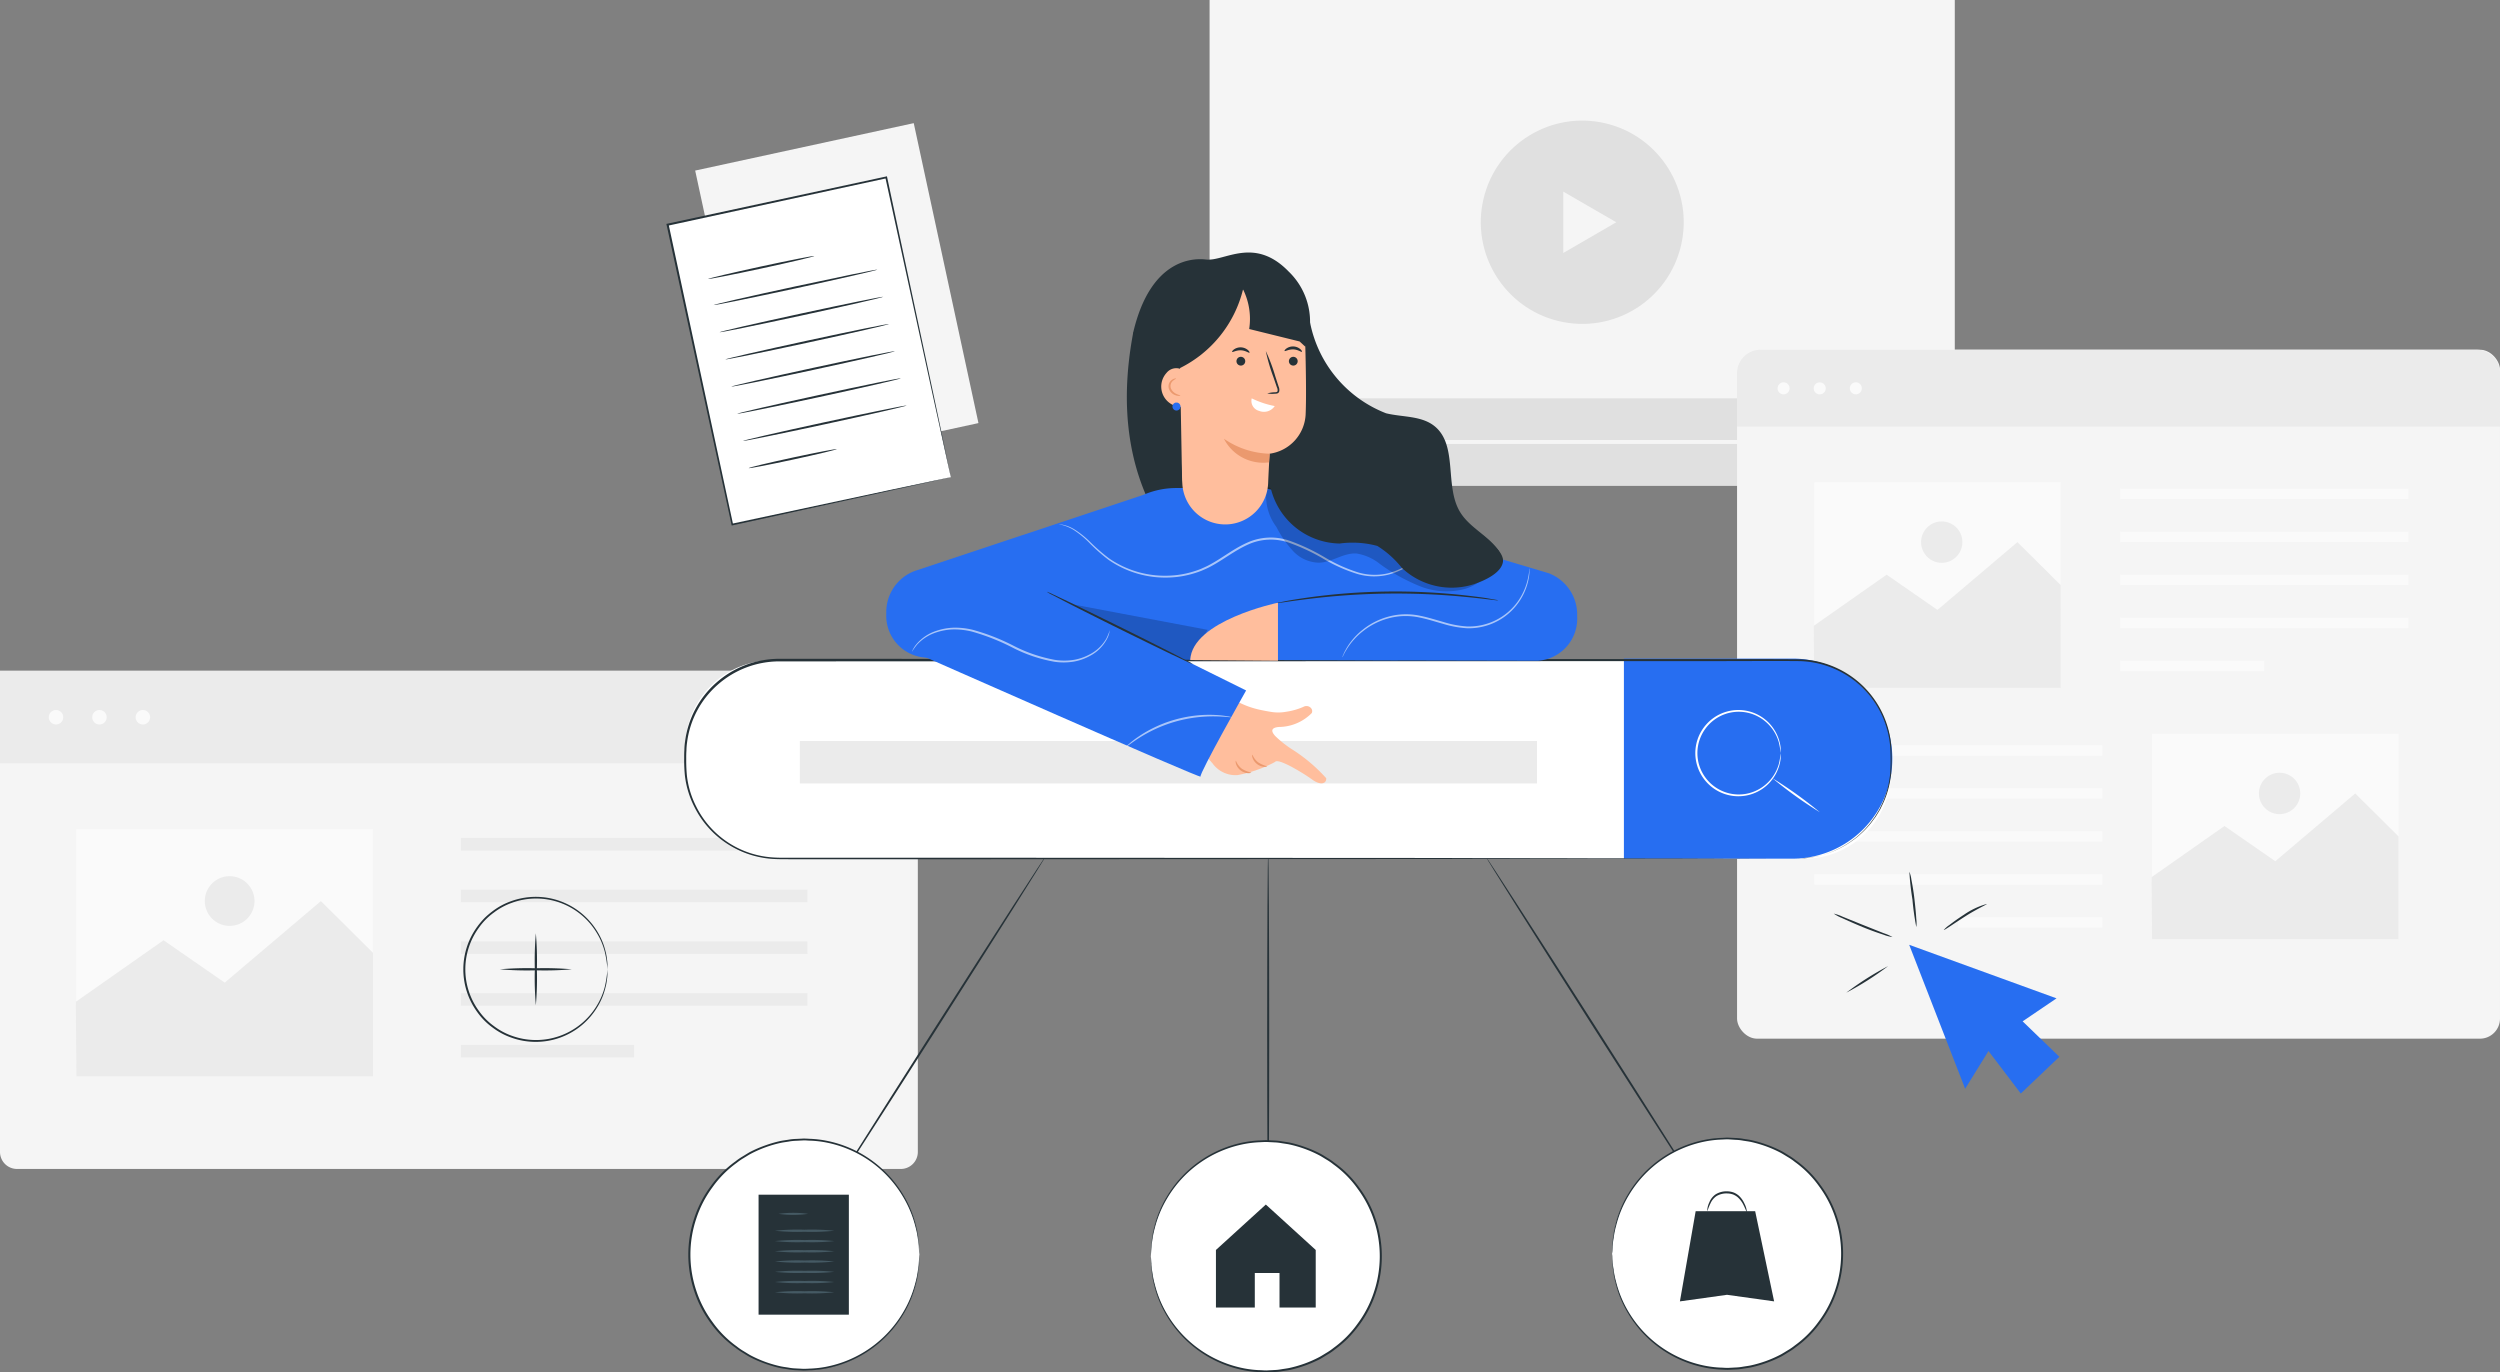 <svg xmlns="http://www.w3.org/2000/svg" width="114" height="62.574" viewBox="0 0 114 62.574">
  <rect x="0" y="0" width="114" height="62.574" fill="#808080" stroke="none"/>
  <g id="Vector_Smart_Object" data-name="Vector Smart Object" transform="translate(-9.778 -11.839)">
    <g id="Background_Complete" data-name="Background Complete" transform="translate(9.778 11.839)">
      <g id="Group_12086" data-name="Group 12086" transform="translate(31.7 5.62)">
        <rect id="Rectangle_538" data-name="Rectangle 538" width="10.201" height="13.985" transform="matrix(0.977, -0.212, 0.211, 0.978, 0, 2.158)" fill="#f5f5f5"/>
      </g>
      <g id="Group_12095" data-name="Group 12095" transform="translate(55.157)">
        <g id="Group_12087" data-name="Group 12087">
          <rect id="Rectangle_539" data-name="Rectangle 539" width="33.981" height="22.143" fill="#f5f5f5"/>
        </g>
        <g id="Group_12090" data-name="Group 12090" transform="translate(11.419 4.552)">
          <g id="Group_12088" data-name="Group 12088">
            <ellipse id="Ellipse_464" data-name="Ellipse 464" cx="4.633" cy="4.625" rx="4.633" ry="4.625" transform="matrix(0.232, -0.973, 0.973, 0.233, 0, 9.013)" fill="#e0e0e0"/>
          </g>
          <g id="Group_12089" data-name="Group 12089" transform="translate(4.711 4.186)">
            <path id="Path_6869" data-name="Path 6869" d="M78.269,21.335l-1.208.7-1.208.7V19.938l1.208.7Z" transform="translate(-75.854 -19.938)" fill="#f5f5f5"/>
          </g>
        </g>
        <g id="Group_12091" data-name="Group 12091" transform="translate(0 18.165)">
          <rect id="Rectangle_540" data-name="Rectangle 540" width="33.981" height="3.978" fill="#e0e0e0"/>
        </g>
        <g id="Group_12092" data-name="Group 12092" transform="translate(2.322 19.587)">
          <path id="Path_6870" data-name="Path 6870" d="M64.036,30.561l-.49.283-.49.284V29.994l.49.283Z" transform="translate(-63.056 -29.994)" fill="#f5f5f5"/>
        </g>
        <g id="Group_12093" data-name="Group 12093" transform="translate(6.119 20.064)">
          <rect id="Rectangle_541" data-name="Rectangle 541" width="25.066" height="0.18" fill="#f5f5f5"/>
        </g>
        <g id="Group_12094" data-name="Group 12094" transform="translate(5.879 19.78)">
          <path id="Path_6871" data-name="Path 6871" d="M67.1,30.547a.374.374,0,1,1-.374-.374A.374.374,0,0,1,67.1,30.547Z" transform="translate(-66.353 -30.173)" fill="#f5f5f5"/>
        </g>
      </g>
      <g id="Group_12121" data-name="Group 12121" transform="translate(79.21 15.948)">
        <g id="Group_12112" data-name="Group 12112">
          <g id="Group_12101" data-name="Group 12101">
            <g id="Group_12096" data-name="Group 12096">
              <rect id="Rectangle_542" data-name="Rectangle 542" width="34.79" height="31.416" rx="0.916" fill="#f5f5f5"/>
            </g>
            <g id="Group_12097" data-name="Group 12097">
              <path id="Rectangle_543" data-name="Rectangle 543" d="M1.07,0H33.72a1.07,1.07,0,0,1,1.07,1.07V3.508a0,0,0,0,1,0,0H0a0,0,0,0,1,0,0V1.07A1.07,1.07,0,0,1,1.07,0Z" fill="#ebebeb"/>
            </g>
            <g id="Group_12098" data-name="Group 12098" transform="translate(1.848 1.485)">
              <ellipse id="Ellipse_465" data-name="Ellipse 465" cx="0.274" cy="0.275" rx="0.274" ry="0.275" fill="#fafafa"/>
            </g>
            <g id="Group_12099" data-name="Group 12099" transform="translate(3.495 1.485)">
              <path id="Path_6872" data-name="Path 6872" d="M86.987,28.272A.274.274,0,1,1,86.712,28,.275.275,0,0,1,86.987,28.272Z" transform="translate(-86.438 -27.997)" fill="#fafafa"/>
            </g>
            <g id="Group_12100" data-name="Group 12100" transform="translate(5.142 1.485)">
              <ellipse id="Ellipse_466" data-name="Ellipse 466" cx="0.274" cy="0.275" rx="0.274" ry="0.275" fill="#fafafa"/>
            </g>
          </g>
          <g id="Group_12102" data-name="Group 12102" transform="translate(17.47 6.336)">
            <rect id="Rectangle_544" data-name="Rectangle 544" width="13.137" height="0.476" fill="#fafafa"/>
          </g>
          <g id="Group_12103" data-name="Group 12103" transform="translate(17.47 8.296)">
            <rect id="Rectangle_545" data-name="Rectangle 545" width="13.137" height="0.476" fill="#fafafa"/>
          </g>
          <g id="Group_12104" data-name="Group 12104" transform="translate(17.47 10.257)">
            <rect id="Rectangle_546" data-name="Rectangle 546" width="13.137" height="0.476" fill="#fafafa"/>
          </g>
          <g id="Group_12105" data-name="Group 12105" transform="translate(17.47 12.217)">
            <rect id="Rectangle_547" data-name="Rectangle 547" width="13.137" height="0.476" fill="#fafafa"/>
          </g>
          <g id="Group_12106" data-name="Group 12106" transform="translate(17.47 14.178)">
            <rect id="Rectangle_548" data-name="Rectangle 548" width="6.568" height="0.476" fill="#fafafa"/>
          </g>
          <g id="Group_12107" data-name="Group 12107" transform="translate(3.517 18.034)">
            <rect id="Rectangle_549" data-name="Rectangle 549" width="13.137" height="0.476" transform="matrix(-1, 0, 0, -1, 13.137, 0.476)" fill="#fafafa"/>
          </g>
          <g id="Group_12108" data-name="Group 12108" transform="translate(3.517 19.994)">
            <rect id="Rectangle_550" data-name="Rectangle 550" width="13.137" height="0.476" transform="matrix(-1, 0, 0, -1, 13.137, 0.476)" fill="#fafafa"/>
          </g>
          <g id="Group_12109" data-name="Group 12109" transform="translate(3.517 21.955)">
            <rect id="Rectangle_551" data-name="Rectangle 551" width="13.137" height="0.476" transform="matrix(-1, 0, 0, -1, 13.137, 0.476)" fill="#fafafa"/>
          </g>
          <g id="Group_12110" data-name="Group 12110" transform="translate(3.517 23.916)">
            <rect id="Rectangle_552" data-name="Rectangle 552" width="13.137" height="0.476" transform="matrix(-1, 0, 0, -1, 13.137, 0.476)" fill="#fafafa"/>
          </g>
          <g id="Group_12111" data-name="Group 12111" transform="translate(10.085 25.876)">
            <rect id="Rectangle_553" data-name="Rectangle 553" width="6.568" height="0.476" transform="matrix(-1, 0, 0, -1, 6.568, 0.476)" fill="#fafafa"/>
          </g>
        </g>
        <g id="Group_12116" data-name="Group 12116" transform="translate(18.904 17.507)">
          <g id="Group_12113" data-name="Group 12113" transform="translate(0.019)">
            <rect id="Rectangle_554" data-name="Rectangle 554" width="11.241" height="9.372" fill="#fafafa"/>
          </g>
          <g id="Group_12114" data-name="Group 12114" transform="translate(0 2.726)">
            <path id="Path_6873" data-name="Path 6873" d="M100.72,49.191l3.322-2.332,2.318,1.607,3.645-3.091,1.975,1.96v4.686H100.739Z" transform="translate(-100.72 -45.375)" fill="#ebebeb"/>
          </g>
          <g id="Group_12115" data-name="Group 12115" transform="translate(4.893 1.782)">
            <ellipse id="Ellipse_467" data-name="Ellipse 467" cx="0.942" cy="0.944" rx="0.942" ry="0.944" fill="#ebebeb"/>
          </g>
        </g>
        <g id="Group_12120" data-name="Group 12120" transform="translate(3.498 6.047)">
          <g id="Group_12117" data-name="Group 12117" transform="translate(0.019)">
            <rect id="Rectangle_555" data-name="Rectangle 555" width="11.241" height="9.372" fill="#fafafa"/>
          </g>
          <g id="Group_12118" data-name="Group 12118" transform="translate(0 2.726)">
            <path id="Path_6874" data-name="Path 6874" d="M86.44,38.569l3.322-2.332,2.318,1.607,3.646-3.091,1.975,1.96V41.4H86.459Z" transform="translate(-86.44 -34.753)" fill="#ebebeb"/>
          </g>
          <g id="Group_12119" data-name="Group 12119" transform="translate(4.893 1.782)">
            <ellipse id="Ellipse_468" data-name="Ellipse 468" cx="0.942" cy="0.944" rx="0.942" ry="0.944" fill="#ebebeb"/>
          </g>
        </g>
      </g>
      <g id="Group_12138" data-name="Group 12138" transform="translate(0 30.589)">
        <g id="Group_12133" data-name="Group 12133">
          <g id="Group_12127" data-name="Group 12127">
            <g id="Group_12122" data-name="Group 12122">
              <path id="Rectangle_556" data-name="Rectangle 556" d="M0,0H41.853a0,0,0,0,1,0,0V21.939a.776.776,0,0,1-.776.776H.776A.776.776,0,0,1,0,21.939V0A0,0,0,0,1,0,0Z" fill="#f5f5f5"/>
            </g>
            <g id="Group_12123" data-name="Group 12123">
              <rect id="Rectangle_557" data-name="Rectangle 557" width="41.853" height="4.22" fill="#ebebeb"/>
            </g>
            <g id="Group_12124" data-name="Group 12124" transform="translate(2.224 1.786)">
              <ellipse id="Ellipse_469" data-name="Ellipse 469" cx="0.33" cy="0.331" rx="0.33" ry="0.331" fill="#fafafa"/>
            </g>
            <g id="Group_12125" data-name="Group 12125" transform="translate(4.205 1.786)">
              <ellipse id="Ellipse_470" data-name="Ellipse 470" cx="0.33" cy="0.331" rx="0.33" ry="0.331" fill="#fafafa"/>
            </g>
            <g id="Group_12126" data-name="Group 12126" transform="translate(6.185 1.786)">
              <ellipse id="Ellipse_471" data-name="Ellipse 471" cx="0.33" cy="0.331" rx="0.33" ry="0.331" fill="#fafafa"/>
            </g>
          </g>
          <g id="Group_12128" data-name="Group 12128" transform="translate(21.016 7.622)">
            <rect id="Rectangle_558" data-name="Rectangle 558" width="15.804" height="0.573" transform="translate(0)" fill="#ebebeb"/>
          </g>
          <g id="Group_12129" data-name="Group 12129" transform="translate(21.016 9.981)">
            <rect id="Rectangle_559" data-name="Rectangle 559" width="15.804" height="0.573" transform="translate(0)" fill="#ebebeb"/>
          </g>
          <g id="Group_12130" data-name="Group 12130" transform="translate(21.016 12.339)">
            <rect id="Rectangle_560" data-name="Rectangle 560" width="15.804" height="0.573" transform="translate(0)" fill="#ebebeb"/>
          </g>
          <g id="Group_12131" data-name="Group 12131" transform="translate(21.016 14.698)">
            <rect id="Rectangle_561" data-name="Rectangle 561" width="15.804" height="0.573" transform="translate(0)" fill="#ebebeb"/>
          </g>
          <g id="Group_12132" data-name="Group 12132" transform="translate(21.016 17.056)">
            <rect id="Rectangle_562" data-name="Rectangle 562" width="7.902" height="0.573" transform="translate(0)" fill="#ebebeb"/>
          </g>
        </g>
        <g id="Group_12137" data-name="Group 12137" transform="translate(3.458 7.221)">
          <g id="Group_12134" data-name="Group 12134" transform="translate(0.023)">
            <rect id="Rectangle_563" data-name="Rectangle 563" width="13.524" height="11.275" fill="#fafafa"/>
          </g>
          <g id="Group_12135" data-name="Group 12135" transform="translate(0 3.279)">
            <path id="Path_6875" data-name="Path 6875" d="M12.983,54.516l4-2.806,2.789,1.933,4.386-3.718,2.376,2.359v5.638H13.006Z" transform="translate(-12.983 -49.924)" fill="#ebebeb"/>
          </g>
          <g id="Group_12136" data-name="Group 12136" transform="translate(5.886 2.144)">
            <path id="Path_6876" data-name="Path 6876" d="M20.7,50.007a1.133,1.133,0,1,1-1.133-1.135A1.134,1.134,0,0,1,20.7,50.007Z" transform="translate(-18.439 -48.872)" fill="#ebebeb"/>
          </g>
        </g>
      </g>
    </g>
    <g id="Document" transform="translate(40.165 19.877)">
      <g id="Group_12159" data-name="Group 12159">
        <g id="Group_12142" data-name="Group 12142">
          <g id="Group_12139" data-name="Group 12139" transform="translate(0.056 0.05)">
            <rect id="Rectangle_564" data-name="Rectangle 564" width="10.201" height="13.985" transform="matrix(0.977, -0.212, 0.211, 0.978, 0, 2.158)" fill="#fff"/>
          </g>
          <g id="Group_12141" data-name="Group 12141">
            <g id="Group_12140" data-name="Group 12140">
              <path id="Path_6877" data-name="Path 6877" d="M50.916,33.011s-.007-.023-.017-.067l-.044-.193-.166-.746L50.073,29.2l-2.145-9.852.05.033L38.01,21.543h0l.036-.056,2.938,13.673-.045-.029,7.245-1.547,2.016-.426.532-.111c.121-.025.185-.036.185-.036s-.058.015-.176.042l-.523.118-2,.444-7.26,1.592-.037.008-.008-.038L37.953,21.507l-.01-.046.046-.01h0L47.96,19.3,48,19.289l.009.041,2.11,9.888.592,2.8.154.74.038.189C50.913,32.991,50.916,33.011,50.916,33.011Z" transform="translate(-37.943 -19.289)" fill="#263238"/>
            </g>
          </g>
        </g>
        <g id="Group_12144" data-name="Group 12144" transform="translate(1.9 3.634)">
          <g id="Group_12143" data-name="Group 12143">
            <path id="Path_6878" data-name="Path 6878" d="M44.55,22.66c.005.025-1.075.281-2.413.57s-2.427.5-2.432.478,1.075-.281,2.413-.57S44.544,22.635,44.55,22.66Z" transform="translate(-39.705 -22.658)" fill="#263238"/>
          </g>
        </g>
        <g id="Group_12146" data-name="Group 12146" transform="translate(2.156 4.256)">
          <g id="Group_12145" data-name="Group 12145">
            <path id="Path_6879" data-name="Path 6879" d="M47.408,23.235c.005.025-1.662.408-3.723.854s-3.737.787-3.743.762S41.6,24.444,43.665,24,47.4,23.21,47.408,23.235Z" transform="translate(-39.942 -23.234)" fill="#263238"/>
          </g>
        </g>
        <g id="Group_12148" data-name="Group 12148" transform="translate(2.423 5.495)">
          <g id="Group_12147" data-name="Group 12147">
            <path id="Path_6880" data-name="Path 6880" d="M47.655,24.384c.005.025-1.662.408-3.723.854S40.2,26.025,40.19,26s1.661-.407,3.723-.854S47.65,24.359,47.655,24.384Z" transform="translate(-40.19 -24.383)" fill="#263238"/>
          </g>
        </g>
        <g id="Group_12150" data-name="Group 12150" transform="translate(2.69 6.735)">
          <g id="Group_12149" data-name="Group 12149">
            <path id="Path_6881" data-name="Path 6881" d="M47.9,25.533c.006.025-1.661.408-3.723.854s-3.737.787-3.743.762,1.661-.407,3.723-.854S47.9,25.507,47.9,25.533Z" transform="translate(-40.437 -25.532)" fill="#263238"/>
          </g>
        </g>
        <g id="Group_12152" data-name="Group 12152" transform="translate(2.958 7.974)">
          <g id="Group_12151" data-name="Group 12151">
            <path id="Path_6882" data-name="Path 6882" d="M48.15,26.682c.006.025-1.661.408-3.723.854s-3.737.787-3.743.762,1.661-.407,3.723-.854S48.145,26.656,48.15,26.682Z" transform="translate(-40.685 -26.68)" fill="#263238"/>
          </g>
        </g>
        <g id="Group_12154" data-name="Group 12154" transform="translate(3.225 9.213)">
          <g id="Group_12153" data-name="Group 12153">
            <path id="Path_6883" data-name="Path 6883" d="M48.4,27.83c.005.025-1.661.408-3.723.854s-3.737.787-3.743.762,1.661-.408,3.723-.854S48.393,27.8,48.4,27.83Z" transform="translate(-40.932 -27.829)" fill="#263238"/>
          </g>
        </g>
        <g id="Group_12156" data-name="Group 12156" transform="translate(3.492 10.452)">
          <g id="Group_12155" data-name="Group 12155">
            <path id="Path_6884" data-name="Path 6884" d="M48.646,28.979c.005.025-1.662.408-3.723.854s-3.737.787-3.743.762,1.661-.408,3.723-.854S48.64,28.954,48.646,28.979Z" transform="translate(-41.18 -28.978)" fill="#263238"/>
          </g>
        </g>
        <g id="Group_12158" data-name="Group 12158" transform="translate(3.759 12.438)">
          <g id="Group_12157" data-name="Group 12157">
            <path id="Path_6885" data-name="Path 6885" d="M45.44,30.82c.005.025-.889.24-2,.48s-2.011.414-2.016.388.888-.24,2-.48S45.435,30.8,45.44,30.82Z" transform="translate(-41.428 -30.818)" fill="#263238"/>
          </g>
        </g>
      </g>
    </g>
    <g id="Pointer" transform="translate(93.395 51.589)">
      <g id="Group_12169" data-name="Group 12169">
        <g id="Group_12160" data-name="Group 12160" transform="translate(3.442 3.333)">
          <path id="Path_6886" data-name="Path 6886" d="M90.474,51.772l2.552,6.565,1.064-1.722,1.474,1.939,1.758-1.675-1.675-1.617,1.546-1.048Z" transform="translate(-90.474 -51.772)" fill="#276ef1"/>
        </g>
        <g id="Group_12162" data-name="Group 12162" transform="translate(0.571 4.302)">
          <g id="Group_12161" data-name="Group 12161">
            <path id="Path_6887" data-name="Path 6887" d="M89.723,52.672a13.666,13.666,0,0,1-1.91,1.214,13.664,13.664,0,0,1,1.91-1.214Z" transform="translate(-87.813 -52.67)" fill="#263238"/>
          </g>
        </g>
        <g id="Group_12164" data-name="Group 12164" transform="translate(0 1.91)">
          <g id="Group_12163" data-name="Group 12163">
            <path id="Path_6888" data-name="Path 6888" d="M89.963,51.524a1.793,1.793,0,0,1-.41-.108c-.249-.08-.59-.2-.959-.352s-.7-.3-.936-.409a1.885,1.885,0,0,1-.374-.2,1.931,1.931,0,0,1,.4.138l.945.383.946.376A2.034,2.034,0,0,1,89.963,51.524Z" transform="translate(-87.283 -50.454)" fill="#263238"/>
          </g>
        </g>
        <g id="Group_12166" data-name="Group 12166" transform="translate(3.445)">
          <g id="Group_12165" data-name="Group 12165">
            <path id="Path_6889" data-name="Path 6889" d="M90.481,48.683a1.431,1.431,0,0,1,.093.362c.044.226.1.54.139.889s.071.666.084.9a1.426,1.426,0,0,1,0,.374,12.276,12.276,0,0,1-.176-1.258A12.332,12.332,0,0,1,90.481,48.683Z" transform="translate(-90.476 -48.683)" fill="#263238"/>
          </g>
        </g>
        <g id="Group_12168" data-name="Group 12168" transform="translate(5.017 1.467)">
          <g id="Group_12167" data-name="Group 12167">
            <path id="Path_6890" data-name="Path 6890" d="M93.9,50.045c.011.026-.462.23-.994.572s-.953.64-.97.616a1.2,1.2,0,0,1,.254-.225c.165-.128.4-.3.667-.471A3.481,3.481,0,0,1,93.9,50.045Z" transform="translate(-91.934 -50.043)" fill="#263238"/>
          </g>
        </g>
      </g>
    </g>
    <g id="Plus" transform="translate(30.903 52.732)">
      <g id="Group_12176" data-name="Group 12176">
        <g id="Group_12171" data-name="Group 12171">
          <g id="Group_12170" data-name="Group 12170">
            <path id="Path_6891" data-name="Path 6891" d="M35.933,53.05a5.09,5.09,0,0,0-.12-.794,3.134,3.134,0,0,0-.364-.862,3.224,3.224,0,0,0-3.877-1.374,3.019,3.019,0,0,0-.814.44,2.943,2.943,0,0,0-.68.685,3.216,3.216,0,0,0,0,3.811,2.944,2.944,0,0,0,.68.685,3.024,3.024,0,0,0,.814.44,3.236,3.236,0,0,0,3.877-1.374,3.133,3.133,0,0,0,.364-.862,5.087,5.087,0,0,0,.12-.794.22.22,0,0,1,0,.053l0,.156a1.506,1.506,0,0,1-.021.253,2.3,2.3,0,0,1-.062.341,3.093,3.093,0,0,1-.354.88,3.279,3.279,0,0,1-3.951,1.429,3.1,3.1,0,0,1-.838-.449,3.029,3.029,0,0,1-.7-.7,3.3,3.3,0,0,1,0-3.92,3.727,3.727,0,0,1,.325-.384,3.681,3.681,0,0,1,.376-.319,3.1,3.1,0,0,1,.838-.449,3.3,3.3,0,0,1,1.736-.138,3.29,3.29,0,0,1,2.215,1.567,3.094,3.094,0,0,1,.354.88,2.3,2.3,0,0,1,.062.341,1.505,1.505,0,0,1,.021.253l0,.156A.221.221,0,0,1,35.933,53.05Z" transform="translate(-29.359 -49.743)" fill="#263238"/>
          </g>
        </g>
        <g id="Group_12173" data-name="Group 12173" transform="translate(3.263 1.665)">
          <g id="Group_12172" data-name="Group 12172">
            <path id="Path_6892" data-name="Path 6892" d="M32.431,54.57a14.407,14.407,0,0,1-.047-1.642,14.4,14.4,0,0,1,.047-1.642,14.431,14.431,0,0,1,.047,1.642A14.434,14.434,0,0,1,32.431,54.57Z" transform="translate(-32.384 -51.286)" fill="#263238"/>
          </g>
        </g>
        <g id="Group_12175" data-name="Group 12175" transform="translate(1.672 3.26)">
          <g id="Group_12174" data-name="Group 12174">
            <path id="Path_6893" data-name="Path 6893" d="M34.185,52.812a14.342,14.342,0,0,1-1.639.047,14.344,14.344,0,0,1-1.639-.047,14.345,14.345,0,0,1,1.639-.047A14.343,14.343,0,0,1,34.185,52.812Z" transform="translate(-30.908 -52.765)" fill="#263238"/>
          </g>
        </g>
      </g>
    </g>
    <g id="Search_Engine" data-name="Search Engine" transform="translate(40.976 41.87)">
      <g id="Group_12238" data-name="Group 12238">
        <g id="Group_12188" data-name="Group 12188" transform="translate(36.56 9.046)">
          <g id="Group_12178" data-name="Group 12178">
            <g id="Group_12177" data-name="Group 12177">
              <path id="Path_6894" data-name="Path 6894" d="M82.6,63.753c-.022.014-2.282-3.488-5.047-7.821s-4.99-7.859-4.968-7.873,2.281,3.487,5.047,7.822S82.62,63.739,82.6,63.753Z" transform="translate(-72.583 -48.059)" fill="#263238"/>
            </g>
          </g>
          <g id="Group_12187" data-name="Group 12187" transform="translate(5.752 12.793)">
            <g id="Group_12182" data-name="Group 12182">
              <g id="Group_12179" data-name="Group 12179" transform="translate(0.001 0.039)">
                <ellipse id="Ellipse_472" data-name="Ellipse 472" cx="5.244" cy="5.255" rx="5.244" ry="5.255" fill="#fff"/>
              </g>
              <g id="Group_12181" data-name="Group 12181">
                <g id="Group_12180" data-name="Group 12180">
                  <path id="Path_6895" data-name="Path 6895" d="M77.915,65.211s0-.029,0-.085,0-.143.008-.25c0-.055,0-.117.007-.185s.019-.141.03-.221a3.769,3.769,0,0,1,.1-.546,4.984,4.984,0,0,1,.572-1.409,5.275,5.275,0,0,1,3.55-2.5,4.881,4.881,0,0,1,.668-.079c.114,0,.229-.016.344-.014l.35.017a2.3,2.3,0,0,1,.353.038c.118.019.237.033.356.057a5.585,5.585,0,0,1,.706.206,5.5,5.5,0,0,1,.69.3c.112.06.219.131.33.2a2.689,2.689,0,0,1,.32.22,4.845,4.845,0,0,1,1.12,1.124,5.134,5.134,0,0,1,.757,1.46,5.257,5.257,0,0,1,0,3.346,5.132,5.132,0,0,1-.757,1.46,4.846,4.846,0,0,1-1.12,1.124,2.687,2.687,0,0,1-.319.22c-.111.066-.218.136-.33.2a5.5,5.5,0,0,1-.69.3,5.593,5.593,0,0,1-.706.206c-.118.024-.238.038-.356.057a2.3,2.3,0,0,1-.353.038l-.35.017c-.116,0-.23-.01-.344-.014a4.9,4.9,0,0,1-.668-.08,5.276,5.276,0,0,1-3.55-2.5,4.985,4.985,0,0,1-.572-1.409,3.74,3.74,0,0,1-.1-.546c-.011-.08-.024-.153-.03-.221s0-.129-.007-.185c0-.107-.006-.19-.008-.25s0-.085,0-.085,0,.029.009.085l.017.249.012.183c.007.067.022.14.034.219a3.825,3.825,0,0,0,.11.542,5.026,5.026,0,0,0,.582,1.391A5.236,5.236,0,0,0,82.2,70.334a4.852,4.852,0,0,0,.658.076c.112,0,.225.015.339.013l.344-.018a2.227,2.227,0,0,0,.347-.038c.116-.019.234-.033.35-.057a5.5,5.5,0,0,0,.694-.2,5.427,5.427,0,0,0,.678-.3c.11-.06.215-.129.324-.194a2.658,2.658,0,0,0,.314-.217,4.767,4.767,0,0,0,1.1-1.107,5.048,5.048,0,0,0,.743-1.435,5.172,5.172,0,0,0,0-3.287,5.05,5.05,0,0,0-.743-1.435,4.759,4.759,0,0,0-1.1-1.106,2.649,2.649,0,0,0-.314-.217c-.109-.065-.214-.134-.324-.194a5.435,5.435,0,0,0-.678-.3,5.521,5.521,0,0,0-.693-.2c-.117-.024-.234-.038-.35-.057a2.225,2.225,0,0,0-.347-.038L83.2,60c-.114,0-.227.009-.339.013a4.8,4.8,0,0,0-.658.076,5.235,5.235,0,0,0-3.52,2.453,5.018,5.018,0,0,0-.582,1.391,3.806,3.806,0,0,0-.11.542c-.012.079-.027.152-.034.219s-.008.128-.012.184l-.017.249C77.92,65.182,77.915,65.211,77.915,65.211Z" transform="translate(-77.914 -59.917)" fill="#263238"/>
                </g>
              </g>
            </g>
            <g id="Group_12186" data-name="Group 12186" transform="translate(3.097 2.457)">
              <g id="Group_12183" data-name="Group 12183" transform="translate(0 0.905)">
                <path id="Path_6896" data-name="Path 6896" d="M81.5,63.034l-.718,4.111,2.148-.3,2.148.3-.864-4.111Z" transform="translate(-80.785 -63.034)" fill="#263238"/>
              </g>
              <g id="Group_12185" data-name="Group 12185" transform="translate(1.238)">
                <g id="Group_12184" data-name="Group 12184">
                  <path id="Path_6897" data-name="Path 6897" d="M83.75,63.154c-.015.005-.059-.146-.172-.365a1.145,1.145,0,0,0-.258-.333.793.793,0,0,0-.21-.122.845.845,0,0,0-.257-.045.889.889,0,0,0-.49.119.782.782,0,0,0-.268.314c-.108.22-.143.374-.16.369a1,1,0,0,1,.1-.4.807.807,0,0,1,.281-.358.935.935,0,0,1,.538-.14.9.9,0,0,1,.289.053.855.855,0,0,1,.234.143,1.114,1.114,0,0,1,.261.37A1.028,1.028,0,0,1,83.75,63.154Z" transform="translate(-81.933 -62.195)" fill="#263238"/>
                </g>
              </g>
            </g>
          </g>
        </g>
        <g id="Group_12197" data-name="Group 12197" transform="translate(21.279 8.929)">
          <g id="Group_12190" data-name="Group 12190" transform="translate(5.305)">
            <g id="Group_12189" data-name="Group 12189">
              <path id="Path_6898" data-name="Path 6898" d="M63.383,64.114c-.026,0-.047-3.619-.047-8.081s.021-8.082.047-8.082.047,3.618.047,8.082S63.409,64.114,63.383,64.114Z" transform="translate(-63.336 -47.951)" fill="#263238"/>
            </g>
          </g>
          <g id="Group_12196" data-name="Group 12196" transform="translate(0 13.027)">
            <g id="Group_12194" data-name="Group 12194">
              <g id="Group_12191" data-name="Group 12191" transform="translate(0.001 0.039)">
                <ellipse id="Ellipse_473" data-name="Ellipse 473" cx="5.244" cy="5.255" rx="5.244" ry="5.255" fill="#fff"/>
              </g>
              <g id="Group_12193" data-name="Group 12193">
                <g id="Group_12192" data-name="Group 12192">
                  <path id="Path_6899" data-name="Path 6899" d="M58.42,65.319s0-.029,0-.085,0-.143.008-.25c0-.055,0-.117.007-.185s.019-.141.03-.221a3.744,3.744,0,0,1,.1-.546,4.989,4.989,0,0,1,.572-1.409,5.275,5.275,0,0,1,3.55-2.5,4.875,4.875,0,0,1,.668-.079c.114,0,.229-.016.345-.014l.35.017a2.3,2.3,0,0,1,.353.038c.118.019.237.033.356.057a5.582,5.582,0,0,1,.705.206,5.484,5.484,0,0,1,.69.3c.112.06.219.131.33.2a2.7,2.7,0,0,1,.319.22,4.835,4.835,0,0,1,1.12,1.124,5.131,5.131,0,0,1,.757,1.46,5.257,5.257,0,0,1,0,3.346,5.134,5.134,0,0,1-.757,1.461,5.985,5.985,0,0,1-.519.614,5.925,5.925,0,0,1-.6.51,2.728,2.728,0,0,1-.32.22c-.111.065-.218.136-.33.2a5.5,5.5,0,0,1-.69.3,5.584,5.584,0,0,1-.706.206c-.118.024-.238.038-.356.057a2.294,2.294,0,0,1-.353.038l-.35.017c-.116,0-.23-.01-.344-.014a4.9,4.9,0,0,1-.668-.079,5.276,5.276,0,0,1-3.55-2.5,4.985,4.985,0,0,1-.572-1.409,3.771,3.771,0,0,1-.1-.546c-.01-.08-.024-.153-.03-.221s0-.129-.007-.185c0-.107-.006-.19-.008-.25s0-.085,0-.085,0,.029.009.085l.017.249c0,.055.007.116.012.184s.022.14.034.219a3.826,3.826,0,0,0,.11.542,5.016,5.016,0,0,0,.582,1.391A5.237,5.237,0,0,0,62.7,70.442a4.828,4.828,0,0,0,.658.076c.112,0,.225.015.339.013l.344-.018a2.226,2.226,0,0,0,.347-.038c.116-.019.234-.033.35-.057a5.523,5.523,0,0,0,.694-.2,5.425,5.425,0,0,0,.678-.3c.11-.06.215-.129.324-.194a2.649,2.649,0,0,0,.314-.217,4.761,4.761,0,0,0,1.1-1.107,5.05,5.05,0,0,0,.743-1.435,5.172,5.172,0,0,0,0-3.287,5.043,5.043,0,0,0-.743-1.435,4.76,4.76,0,0,0-1.1-1.106,2.634,2.634,0,0,0-.314-.217c-.109-.065-.214-.134-.324-.194a5.41,5.41,0,0,0-.678-.3,5.482,5.482,0,0,0-.693-.2c-.116-.024-.234-.038-.35-.057a2.247,2.247,0,0,0-.347-.038l-.344-.018c-.114,0-.227.009-.339.013a4.851,4.851,0,0,0-.658.076,5.236,5.236,0,0,0-3.52,2.453,5.023,5.023,0,0,0-.582,1.391,3.826,3.826,0,0,0-.11.542c-.012.079-.027.152-.034.219s-.008.128-.012.184l-.017.249C58.425,65.291,58.42,65.319,58.42,65.319Z" transform="translate(-58.419 -60.026)" fill="#263238"/>
                </g>
              </g>
            </g>
            <g id="Group_12195" data-name="Group 12195" transform="translate(2.97 2.94)">
              <path id="Path_6900" data-name="Path 6900" d="M63.447,62.751l-2.275,2.071v2.626h1.772V65.874h1.127v1.574h1.651V64.822Z" transform="translate(-61.172 -62.751)" fill="#263238"/>
            </g>
          </g>
        </g>
        <g id="Group_12224" data-name="Group 12224" transform="translate(0.192 8.995)">
          <g id="Group_12199" data-name="Group 12199" transform="translate(6.14)">
            <g id="Group_12198" data-name="Group 12198">
              <path id="Path_6901" data-name="Path 6901" d="M44.564,63.94c-.022-.014,2.236-3.591,5.042-7.989s5.1-7.953,5.122-7.939S52.493,51.6,49.686,56,44.586,63.954,44.564,63.94Z" transform="translate(-44.564 -48.012)" fill="#263238"/>
            </g>
          </g>
          <g id="Group_12223" data-name="Group 12223" transform="translate(0 12.894)">
            <g id="Group_12203" data-name="Group 12203">
              <g id="Group_12200" data-name="Group 12200" transform="translate(0.047 0.039)">
                <ellipse id="Ellipse_474" data-name="Ellipse 474" cx="5.244" cy="5.255" rx="5.244" ry="5.255" fill="#fff"/>
              </g>
              <g id="Group_12202" data-name="Group 12202">
                <g id="Group_12201" data-name="Group 12201">
                  <path id="Path_6902" data-name="Path 6902" d="M49.408,65.258s0-.029-.009-.085-.01-.143-.017-.249c0-.055-.007-.116-.012-.184s-.022-.14-.034-.219a3.86,3.86,0,0,0-.11-.542,5.023,5.023,0,0,0-.582-1.391,5.237,5.237,0,0,0-3.52-2.453,4.823,4.823,0,0,0-.658-.076c-.112,0-.225-.015-.339-.013l-.344.018a2.225,2.225,0,0,0-.347.038c-.116.019-.234.033-.35.057a5.511,5.511,0,0,0-.693.2,5.45,5.45,0,0,0-.678.3c-.11.06-.215.129-.324.194a2.656,2.656,0,0,0-.314.217,4.764,4.764,0,0,0-1.1,1.106,5.049,5.049,0,0,0-.743,1.435,5.175,5.175,0,0,0,0,3.287,5.049,5.049,0,0,0,.743,1.435,4.756,4.756,0,0,0,1.1,1.106,2.636,2.636,0,0,0,.314.217c.109.065.214.134.324.194a5.412,5.412,0,0,0,.678.3,5.477,5.477,0,0,0,.694.2c.116.024.234.038.35.057a2.227,2.227,0,0,0,.347.038l.345.018c.114,0,.227-.009.339-.013a4.827,4.827,0,0,0,.658-.076,5.236,5.236,0,0,0,3.519-2.453,5.017,5.017,0,0,0,.582-1.391,3.828,3.828,0,0,0,.11-.541c.012-.079.026-.152.034-.219l.012-.184c.007-.106.013-.189.017-.249s.009-.085.009-.085,0,.029,0,.085,0,.143-.008.25q0,.083-.007.185c-.006.068-.019.141-.03.221a3.745,3.745,0,0,1-.1.547,4.984,4.984,0,0,1-.572,1.409,5.275,5.275,0,0,1-3.55,2.5,4.872,4.872,0,0,1-.668.079c-.114,0-.229.016-.345.014l-.35-.017a2.278,2.278,0,0,1-.353-.038c-.118-.019-.237-.033-.356-.057a5.554,5.554,0,0,1-.706-.206,5.5,5.5,0,0,1-.69-.3c-.112-.061-.219-.131-.33-.2a2.739,2.739,0,0,1-.32-.22A4.841,4.841,0,0,1,39.9,68.39a5.132,5.132,0,0,1-.757-1.46,5.257,5.257,0,0,1,0-3.346,5.129,5.129,0,0,1,.757-1.46A4.848,4.848,0,0,1,41.023,61a2.762,2.762,0,0,1,.32-.22c.111-.066.218-.136.33-.2a5.486,5.486,0,0,1,.69-.3,5.581,5.581,0,0,1,.705-.206c.118-.024.238-.038.356-.057a2.274,2.274,0,0,1,.353-.038l.35-.017c.116,0,.23.01.344.014a4.929,4.929,0,0,1,.668.079,5.276,5.276,0,0,1,3.55,2.5,4.985,4.985,0,0,1,.572,1.409,3.72,3.72,0,0,1,.1.547c.011.08.024.153.03.221s.005.129.007.185c0,.107.006.19.008.25S49.408,65.258,49.408,65.258Z" transform="translate(-38.873 -59.964)" fill="#263238"/>
                </g>
              </g>
            </g>
            <g id="Group_12222" data-name="Group 12222" transform="translate(3.201 2.558)">
              <g id="Group_12204" data-name="Group 12204">
                <rect id="Rectangle_565" data-name="Rectangle 565" width="4.117" height="5.471" fill="#263238"/>
              </g>
              <g id="Group_12221" data-name="Group 12221" transform="translate(0.747 0.827)">
                <g id="Group_12206" data-name="Group 12206" transform="translate(0.16)">
                  <g id="Group_12205" data-name="Group 12205">
                    <path id="Path_6903" data-name="Path 6903" d="M44.033,63.149a4.9,4.9,0,0,1-1.352,0,4.882,4.882,0,0,1,1.352,0Z" transform="translate(-42.681 -63.102)" fill="#455a64"/>
                  </g>
                </g>
                <g id="Group_12208" data-name="Group 12208" transform="translate(0 0.77)">
                  <g id="Group_12207" data-name="Group 12207">
                    <path id="Path_6904" data-name="Path 6904" d="M45.237,63.862a9.758,9.758,0,0,1-1.352.047,9.758,9.758,0,0,1-1.352-.047,9.811,9.811,0,0,1,1.352-.047A9.811,9.811,0,0,1,45.237,63.862Z" transform="translate(-42.533 -63.815)" fill="#455a64"/>
                  </g>
                </g>
                <g id="Group_12210" data-name="Group 12210" transform="translate(0 1.237)">
                  <g id="Group_12209" data-name="Group 12209">
                    <path id="Path_6905" data-name="Path 6905" d="M45.237,64.3a9.757,9.757,0,0,1-1.352.047,9.757,9.757,0,0,1-1.352-.047,9.779,9.779,0,0,1,1.352-.047A9.78,9.78,0,0,1,45.237,64.3Z" transform="translate(-42.533 -64.248)" fill="#455a64"/>
                  </g>
                </g>
                <g id="Group_12212" data-name="Group 12212" transform="translate(0 1.705)">
                  <g id="Group_12211" data-name="Group 12211">
                    <path id="Path_6906" data-name="Path 6906" d="M45.237,64.729a9.76,9.76,0,0,1-1.352.047,9.76,9.76,0,0,1-1.352-.047,9.775,9.775,0,0,1,1.352-.047A9.775,9.775,0,0,1,45.237,64.729Z" transform="translate(-42.533 -64.682)" fill="#455a64"/>
                  </g>
                </g>
                <g id="Group_12214" data-name="Group 12214" transform="translate(0 2.173)">
                  <g id="Group_12213" data-name="Group 12213">
                    <path id="Path_6907" data-name="Path 6907" d="M45.237,65.163a9.777,9.777,0,0,1-1.352.047,9.777,9.777,0,0,1-1.352-.047,9.777,9.777,0,0,1,1.352-.047A9.777,9.777,0,0,1,45.237,65.163Z" transform="translate(-42.533 -65.116)" fill="#455a64"/>
                  </g>
                </g>
                <g id="Group_12216" data-name="Group 12216" transform="translate(0 2.641)">
                  <g id="Group_12215" data-name="Group 12215">
                    <path id="Path_6908" data-name="Path 6908" d="M45.237,65.6a9.778,9.778,0,0,1-1.352.047,9.778,9.778,0,0,1-1.352-.047,9.775,9.775,0,0,1,1.352-.047A9.775,9.775,0,0,1,45.237,65.6Z" transform="translate(-42.533 -65.549)" fill="#455a64"/>
                  </g>
                </g>
                <g id="Group_12218" data-name="Group 12218" transform="translate(0 3.108)">
                  <g id="Group_12217" data-name="Group 12217">
                    <path id="Path_6909" data-name="Path 6909" d="M45.237,66.03a9.777,9.777,0,0,1-1.352.047,9.777,9.777,0,0,1-1.352-.047,9.758,9.758,0,0,1,1.352-.047A9.759,9.759,0,0,1,45.237,66.03Z" transform="translate(-42.533 -65.983)" fill="#455a64"/>
                  </g>
                </g>
                <g id="Group_12220" data-name="Group 12220" transform="translate(0 3.576)">
                  <g id="Group_12219" data-name="Group 12219">
                    <path id="Path_6910" data-name="Path 6910" d="M45.237,66.463a9.778,9.778,0,0,1-1.352.047,9.778,9.778,0,0,1-1.352-.047,9.758,9.758,0,0,1,1.352-.047A9.758,9.758,0,0,1,45.237,66.463Z" transform="translate(-42.533 -66.416)" fill="#455a64"/>
                  </g>
                </g>
              </g>
            </g>
          </g>
        </g>
        <g id="Group_12237" data-name="Group 12237">
          <g id="Group_12234" data-name="Group 12234" transform="translate(0.047)">
            <g id="Group_12232" data-name="Group 12232">
              <g id="Group_12225" data-name="Group 12225" transform="translate(0 0.082)">
                <rect id="Rectangle_566" data-name="Rectangle 566" width="54.987" height="9.047" rx="3.971" fill="#fff"/>
              </g>
              <g id="Group_12226" data-name="Group 12226" transform="translate(42.805)">
                <path id="Path_6911" data-name="Path 6911" d="M78.415,39.675V48.8H86.1a4.56,4.56,0,0,0,4.555-4.565h0A4.56,4.56,0,0,0,86.1,39.675Z" transform="translate(-78.415 -39.675)" fill="#276ef1"/>
              </g>
              <g id="Group_12231" data-name="Group 12231" transform="translate(46.06 2.346)">
                <g id="Group_12228" data-name="Group 12228">
                  <g id="Group_12227" data-name="Group 12227">
                    <path id="Path_6912" data-name="Path 6912" d="M85.326,43.814a4.083,4.083,0,0,0-.078-.466,1.922,1.922,0,0,0-.7-1.04,1.883,1.883,0,0,0-1.784-.264,1.888,1.888,0,0,0-.871.658,1.878,1.878,0,0,0,0,2.224,1.887,1.887,0,0,0,.872.658,1.882,1.882,0,0,0,1.784-.264,1.922,1.922,0,0,0,.7-1.039,4.082,4.082,0,0,0,.078-.466,1.5,1.5,0,0,1-.042.475,1.94,1.94,0,0,1-1.519,1.456,1.958,1.958,0,0,1-1.032-.081,1.964,1.964,0,0,1-.916-.684,1.962,1.962,0,0,1,0-2.333,1.965,1.965,0,0,1,.916-.684,1.96,1.96,0,0,1,1.032-.081,1.942,1.942,0,0,1,1.519,1.456A1.5,1.5,0,0,1,85.326,43.814Z" transform="translate(-81.432 -41.849)" fill="#fff"/>
                  </g>
                </g>
                <g id="Group_12230" data-name="Group 12230" transform="translate(3.517 3.109)">
                  <g id="Group_12229" data-name="Group 12229">
                    <path id="Path_6913" data-name="Path 6913" d="M86.855,46.283a18.854,18.854,0,0,1-2.162-1.552,18.917,18.917,0,0,1,2.162,1.552Z" transform="translate(-84.692 -44.731)" fill="#fff"/>
                  </g>
                </g>
              </g>
            </g>
            <g id="Group_12233" data-name="Group 12233" transform="translate(5.229 3.759)">
              <rect id="Rectangle_567" data-name="Rectangle 567" width="33.614" height="1.936" fill="#ebebeb"/>
            </g>
          </g>
          <g id="Group_12236" data-name="Group 12236" transform="translate(0 0.035)">
            <g id="Group_12235" data-name="Group 12235">
              <path id="Path_6914" data-name="Path 6914" d="M89.45,48.8s.105-.009.311-.021a2.819,2.819,0,0,0,.38-.048,3.927,3.927,0,0,0,.516-.117,4.354,4.354,0,0,0,1.318-.663l.179-.135c.058-.049.114-.1.172-.156a3.546,3.546,0,0,0,.341-.351c.117-.122.209-.271.32-.413l.141-.234.072-.12.061-.128a4.146,4.146,0,0,0,.377-1.139l.048-.317q.008-.162.017-.328c.01-.221.007-.45,0-.682a4.257,4.257,0,0,0-4.121-4.16c-1.228-.012-2.529,0-3.893,0L43.025,39.8a4.254,4.254,0,0,0-2.807,1.07,4.2,4.2,0,0,0-1.39,2.624,2.907,2.907,0,0,0-.03.375c-.009.125-.01.251-.009.378a7.324,7.324,0,0,0,.03.752,4.11,4.11,0,0,0,.426,1.42,4.2,4.2,0,0,0,3.5,2.321c.239.017.482.015.725.014h3.588l5.544,0,19.18.01,12.931.015,3.515.009.914,0c.206,0,.312,0,.312,0s-.106,0-.312,0l-.914,0-3.515.009-12.931.015-19.18.01-5.544,0H43.465c-.242,0-.484,0-.731-.014a4.292,4.292,0,0,1-3.572-2.371,4.2,4.2,0,0,1-.436-1.451,7.46,7.46,0,0,1-.031-.762c0-.126,0-.253.009-.382a3,3,0,0,1,.031-.383,4.294,4.294,0,0,1,1.42-2.683,4.348,4.348,0,0,1,2.87-1.094l42.663.014c1.365,0,2.664,0,3.9.01a4.307,4.307,0,0,1,4.164,4.219c.006.234.008.46,0,.684q-.009.167-.018.331l-.049.32a4.185,4.185,0,0,1-.384,1.149l-.062.129-.073.121-.144.235c-.112.142-.206.292-.324.415a3.569,3.569,0,0,1-.345.352c-.059.053-.116.107-.174.156l-.181.135a4.349,4.349,0,0,1-1.329.659,3.9,3.9,0,0,1-.519.113,2.708,2.708,0,0,1-.381.043C89.555,48.8,89.45,48.8,89.45,48.8Z" transform="translate(-38.695 -39.707)" fill="#263238"/>
            </g>
          </g>
        </g>
      </g>
    </g>
    <g id="Character" transform="translate(50.187 23.357)">
      <g id="Group_12289" data-name="Group 12289">
        <g id="Group_12245" data-name="Group 12245" transform="translate(14.029 20.38)">
          <g id="Group_12240" data-name="Group 12240">
            <g id="Group_12239" data-name="Group 12239">
              <path id="Path_6915" data-name="Path 6915" d="M63.927,43.043c-.164-.191-.18-.353.188-.386a2.13,2.13,0,0,0,1.5-.634c.094-.206-.163-.406-.383-.283a3.035,3.035,0,0,1-.79.224,1.98,1.98,0,0,1-.659.009c-.189-.03-.355-.062-.5-.093a3.99,3.99,0,0,1-1.23-.476L60.237,43.35l.852.965a1.293,1.293,0,0,0,1.138.537,5.854,5.854,0,0,0,1.714-.6c.133-.2,1.31.523,1.689.8s.659.2.645-.058a7.5,7.5,0,0,0-1.531-1.3,4.782,4.782,0,0,1-.816-.646" transform="translate(-60.237 -41.405)" fill="#ffbe9d"/>
            </g>
          </g>
          <g id="Group_12242" data-name="Group 12242" transform="translate(1.906 2.793)">
            <g id="Group_12241" data-name="Group 12241">
              <path id="Path_6916" data-name="Path 6916" d="M62.72,44.529c0,.011-.052.034-.146.032a.626.626,0,0,1-.551-.418c-.028-.09-.021-.149-.009-.15s.07.214.279.367A1.231,1.231,0,0,0,62.72,44.529Z" transform="translate(-62.003 -43.993)" fill="#eb996e"/>
            </g>
          </g>
          <g id="Group_12244" data-name="Group 12244" transform="translate(2.658 2.518)">
            <g id="Group_12243" data-name="Group 12243">
              <path id="Path_6917" data-name="Path 6917" d="M63.385,44.265c0,.011-.052.031-.141.025a.621.621,0,0,1-.524-.408c-.028-.086-.022-.142-.01-.143s.074.2.271.35A1.39,1.39,0,0,0,63.385,44.265Z" transform="translate(-62.7 -43.739)" fill="#eb996e"/>
            </g>
          </g>
        </g>
        <g id="Group_12246" data-name="Group 12246" transform="translate(10.976 3.188)">
          <path id="Path_6918" data-name="Path 6918" d="M65.761,25.469a5.6,5.6,0,0,0,3.467,4.14c.76.186,1.635.1,2.237.61,1.033.878.429,2.7,1.126,3.875.429.724,1.279,1.079,1.761,1.766a2.89,2.89,0,0,1-.83,3.72,6.037,6.037,0,0,1-3.918.978,12.193,12.193,0,0,1-8.275-3.177c-1.023-1-5.026-4.109-3.63-11.464" transform="translate(-57.407 -25.469)" fill="#263238"/>
        </g>
        <g id="Group_12263" data-name="Group 12263" transform="translate(0 10.683)">
          <path id="Path_6919" data-name="Path 6919" d="M77.437,36.35,65.983,32.942a7.253,7.253,0,0,0-1.668-.5l-3.867.026a3.753,3.753,0,0,0-1.483.311l-10.426,3.47a2,2,0,0,0-1.3,1.941h0A1.913,1.913,0,0,0,49.022,40.2h4.815l-.021.071,16.746.063V40.33l6.391.014a1.924,1.924,0,0,0,1.789-2.035A2.014,2.014,0,0,0,77.437,36.35Z" transform="translate(-47.233 -32.415)" fill="#276ef1"/>
          <g id="Group_12248" data-name="Group 12248" transform="translate(17.765 4.772)">
            <g id="Group_12247" data-name="Group 12247">
              <path id="Path_6920" data-name="Path 6920" d="M73.843,37.243a.424.424,0,0,1-.1-.005l-.3-.034c-.256-.032-.626-.074-1.085-.118a32.6,32.6,0,0,0-7.181.094c-.457.056-.826.107-1.081.146l-.294.041a.438.438,0,0,1-.1.008.431.431,0,0,1,.1-.027l.291-.059c.253-.05.622-.111,1.079-.176a28.73,28.73,0,0,1,7.2-.094c.459.053.829.1,1.083.148l.293.051A.442.442,0,0,1,73.843,37.243Z" transform="translate(-63.7 -36.839)" fill="#263238"/>
            </g>
          </g>
          <g id="Group_12250" data-name="Group 12250" transform="translate(7.853 1.7)" opacity="0.6">
            <g id="Group_12249" data-name="Group 12249">
              <path id="Path_6921" data-name="Path 6921" d="M71.88,34.679a.189.189,0,0,1-.032.039l-.1.107c-.09.092-.224.228-.4.394a6.52,6.52,0,0,1-.7.562,3.443,3.443,0,0,1-1.07.511,2.724,2.724,0,0,1-1.431-.028,7.088,7.088,0,0,1-1.507-.667,9.148,9.148,0,0,0-1.632-.766,2.512,2.512,0,0,0-1.866.1c-.6.272-1.116.687-1.676.987-.139.078-.286.137-.428.2a4.49,4.49,0,0,1-.44.147,4.261,4.261,0,0,1-.882.153,4.539,4.539,0,0,1-2.93-.808,8,8,0,0,1-.885-.788,4.315,4.315,0,0,0-.685-.561,1.9,1.9,0,0,0-.7-.264,1.074,1.074,0,0,1,.2.023,1.649,1.649,0,0,1,.525.209,4.206,4.206,0,0,1,.7.555,8.22,8.22,0,0,0,.887.772,4.5,4.5,0,0,0,2.886.776,4.18,4.18,0,0,0,.864-.153,4.479,4.479,0,0,0,.43-.145c.139-.064.282-.122.418-.2.551-.295,1.063-.712,1.681-.991a2.6,2.6,0,0,1,1.931-.1,9.135,9.135,0,0,1,1.646.778,7.087,7.087,0,0,0,1.486.668,2.67,2.67,0,0,0,1.394.039,3.431,3.431,0,0,0,1.057-.49,6.915,6.915,0,0,0,.7-.545c.184-.161.321-.292.416-.38l.107-.1A.212.212,0,0,1,71.88,34.679Z" transform="translate(-54.512 -33.992)" fill="#fff"/>
            </g>
          </g>
          <g id="Group_12251" data-name="Group 12251" transform="translate(7.421 5.153)" opacity="0.2">
            <path id="Path_6922" data-name="Path 6922" d="M54.112,37.192l7.24,1.368-.836,1.365-.22,0Z" transform="translate(-54.112 -37.192)"/>
          </g>
          <g id="Group_12253" data-name="Group 12253" transform="translate(20.801 3.719)" opacity="0.6">
            <g id="Group_12252" data-name="Group 12252">
              <path id="Path_6923" data-name="Path 6923" d="M75.051,35.864a.5.5,0,0,1,0,.111,2.431,2.431,0,0,1-.032.317,2.776,2.776,0,0,1-2.822,2.3,4.631,4.631,0,0,1-1.086-.2c-.363-.1-.711-.215-1.055-.285a3.057,3.057,0,0,0-1-.052,3.193,3.193,0,0,0-1.561.641,3.142,3.142,0,0,0-.776.849l-.094.156-.06.12a.509.509,0,0,1-.055.1.484.484,0,0,1,.037-.1l.052-.125.087-.162a3.021,3.021,0,0,1,.767-.883,3.211,3.211,0,0,1,1.591-.674,3.108,3.108,0,0,1,1.029.048c.351.07.7.183,1.062.285a4.617,4.617,0,0,0,1.064.2,2.741,2.741,0,0,0,2.328-1.156,2.857,2.857,0,0,0,.455-1.055C75.042,36.017,75.042,35.863,75.051,35.864Z" transform="translate(-66.514 -35.864)" fill="#fff"/>
            </g>
          </g>
          <g id="Group_12261" data-name="Group 12261" transform="translate(1.169 4.032)">
            <g id="Group_12254" data-name="Group 12254" transform="translate(0.145)">
              <path id="Path_6924" data-name="Path 6924" d="M48.452,39.677s13.089,5.787,13.022,5.656,2.078-3.927,2.078-3.927l-10.6-5.252Z" transform="translate(-48.452 -36.154)" fill="#276ef1"/>
            </g>
            <g id="Group_12256" data-name="Group 12256" transform="translate(6.153 0.749)">
              <g id="Group_12255" data-name="Group 12255">
                <path id="Path_6925" data-name="Path 6925" d="M54.021,36.849a1.746,1.746,0,0,1,.27.113l.72.34c.606.291,1.441.7,2.361,1.154s1.75.873,2.35,1.179l.707.367a1.759,1.759,0,0,1,.254.146,1.719,1.719,0,0,1-.27-.113l-.72-.34c-.606-.291-1.442-.7-2.362-1.154s-1.75-.873-2.349-1.179l-.707-.367A1.728,1.728,0,0,1,54.021,36.849Z" transform="translate(-54.021 -36.848)" fill="#263238"/>
              </g>
            </g>
            <g id="Group_12258" data-name="Group 12258" transform="translate(0 2.391)" opacity="0.6">
              <g id="Group_12257" data-name="Group 12257">
                <path id="Path_6926" data-name="Path 6926" d="M57.345,38.484a1.129,1.129,0,0,1-.122.389,1.835,1.835,0,0,1-.781.782,2.4,2.4,0,0,1-.727.259,2.86,2.86,0,0,1-.885.01,6.679,6.679,0,0,1-1.909-.642,9.961,9.961,0,0,0-1.856-.734,3.332,3.332,0,0,0-.857-.1,2.67,2.67,0,0,0-.74.125,2.021,2.021,0,0,0-.913.573,3.739,3.739,0,0,0-.237.326,1.215,1.215,0,0,1,.209-.35,1.992,1.992,0,0,1,.921-.613,2.692,2.692,0,0,1,.758-.14,3.354,3.354,0,0,1,.88.093,9.651,9.651,0,0,1,1.876.733,6.771,6.771,0,0,0,1.881.641,2.827,2.827,0,0,0,.86,0,2.364,2.364,0,0,0,.709-.241,1.851,1.851,0,0,0,.78-.74A3.1,3.1,0,0,0,57.345,38.484Z" transform="translate(-48.317 -38.37)" fill="#fff"/>
              </g>
            </g>
            <g id="Group_12260" data-name="Group 12260" transform="translate(9.742 6.36)" opacity="0.6">
              <g id="Group_12259" data-name="Group 12259">
                <path id="Path_6927" data-name="Path 6927" d="M62.19,42.161c0,.017-.29-.031-.758-.038a6.34,6.34,0,0,0-.819.042,6.249,6.249,0,0,0-1.923.546,6.38,6.38,0,0,0-.719.395c-.394.252-.614.444-.625.431a.856.856,0,0,1,.146-.144,4.253,4.253,0,0,1,.442-.342,5.593,5.593,0,0,1,.718-.417,5.815,5.815,0,0,1,1.95-.554,5.55,5.55,0,0,1,.83-.022,4.2,4.2,0,0,1,.556.059A.846.846,0,0,1,62.19,42.161Z" transform="translate(-57.347 -42.049)" fill="#fff"/>
              </g>
            </g>
          </g>
          <g id="Group_12262" data-name="Group 12262" transform="translate(17.298)" opacity="0.2">
            <path id="Path_6928" data-name="Path 6928" d="M63.337,32.416a2.305,2.305,0,0,0,.424,1.822,4.95,4.95,0,0,0,.759,1.1,1.66,1.66,0,0,0,1.19.536c.588-.019,1.114-.454,1.7-.42a2.253,2.253,0,0,1,1.081.484,8.551,8.551,0,0,0,1.814,1.007,3.252,3.252,0,0,0,2.04.128,2.036,2.036,0,0,0,1.412-1.4" transform="translate(-63.267 -32.416)"/>
          </g>
        </g>
        <g id="Group_12286" data-name="Group 12286" transform="translate(11.268)">
          <g id="Group_12279" data-name="Group 12279">
            <g id="Group_12278" data-name="Group 12278">
              <g id="Group_12264" data-name="Group 12264" transform="translate(1.751 0.646)">
                <path id="Path_6929" data-name="Path 6929" d="M63.7,32.983c.03-.706.068-1.345.068-1.345a1.9,1.9,0,0,0,1.643-1.81c.068-1.611-.092-5.32-.092-5.32l-2.9-1.395L59.3,25.631l.489,7.4a1.959,1.959,0,0,0,2.044,1.83h0A1.96,1.96,0,0,0,63.7,32.983Z" transform="translate(-59.301 -23.113)" fill="#ffbe9d"/>
              </g>
              <g id="Group_12268" data-name="Group 12268" transform="translate(6.898 4.28)">
                <g id="Group_12265" data-name="Group 12265" transform="translate(0.198 0.47)">
                  <path id="Path_6930" data-name="Path 6930" d="M64.656,27.121a.2.2,0,1,1-.2-.2A.2.2,0,0,1,64.656,27.121Z" transform="translate(-64.255 -26.918)" fill="#263238"/>
                </g>
                <g id="Group_12267" data-name="Group 12267">
                  <g id="Group_12266" data-name="Group 12266">
                    <path id="Path_6931" data-name="Path 6931" d="M64.865,26.725c-.025.027-.175-.1-.391-.108s-.376.1-.4.072c-.011-.013.015-.063.085-.114a.52.52,0,0,1,.631.028C64.855,26.661,64.877,26.713,64.865,26.725Z" transform="translate(-64.072 -26.482)" fill="#263238"/>
                  </g>
                </g>
              </g>
              <g id="Group_12272" data-name="Group 12272" transform="translate(4.508 4.322)">
                <g id="Group_12269" data-name="Group 12269" transform="translate(0.198 0.428)">
                  <path id="Path_6932" data-name="Path 6932" d="M62.44,27.121a.2.2,0,1,1-.2-.2A.2.2,0,0,1,62.44,27.121Z" transform="translate(-62.04 -26.918)" fill="#263238"/>
                </g>
                <g id="Group_12271" data-name="Group 12271">
                  <g id="Group_12270" data-name="Group 12270">
                    <path id="Path_6933" data-name="Path 6933" d="M62.649,26.763c-.025.027-.176-.1-.391-.108s-.376.1-.4.072c-.011-.013.015-.063.085-.114a.521.521,0,0,1,.631.028C62.64,26.7,62.662,26.751,62.649,26.763Z" transform="translate(-61.857 -26.521)" fill="#263238"/>
                  </g>
                </g>
              </g>
              <g id="Group_12274" data-name="Group 12274" transform="translate(6.04 4.49)">
                <g id="Group_12273" data-name="Group 12273">
                  <path id="Path_6934" data-name="Path 6934" d="M63.348,28.61a1.31,1.31,0,0,1,.352-.054c.055,0,.108-.014.118-.054a.325.325,0,0,0-.034-.177l-.156-.457a8.323,8.323,0,0,1-.348-1.193,8.27,8.27,0,0,1,.436,1.162l.149.459a.367.367,0,0,1,.025.233.137.137,0,0,1-.092.083.345.345,0,0,1-.094.01A1.32,1.32,0,0,1,63.348,28.61Z" transform="translate(-63.277 -26.677)" fill="#263238"/>
                </g>
              </g>
              <g id="Group_12275" data-name="Group 12275" transform="translate(5.366 6.62)">
                <path id="Path_6935" data-name="Path 6935" d="M62.688,28.677a4.108,4.108,0,0,0,1.049.351.589.589,0,0,1-.711.221A.469.469,0,0,1,62.688,28.677Z" transform="translate(-62.652 -28.65)" fill="#fff"/>
              </g>
              <g id="Group_12276" data-name="Group 12276" transform="translate(4.132 8.486)">
                <path id="Path_6936" data-name="Path 6936" d="M63.593,31.065a3.83,3.83,0,0,1-2.085-.684,2.017,2.017,0,0,0,2.058,1.079Z" transform="translate(-61.508 -30.38)" fill="#eb996e"/>
              </g>
              <g id="Group_12277" data-name="Group 12277">
                <path id="Path_6937" data-name="Path 6937" d="M57.737,27.265h0c-.006,1.394-.37,5.081,2.166,5.592l-.092-5.077a5.453,5.453,0,0,0,2.87-3.577l.015.014A3.027,3.027,0,0,1,62.964,26l2.3.568.264.243a3.175,3.175,0,0,0-.761-3.429c-1.58-1.631-2.93-.449-3.777-.551-.563-.068-2.517-.055-3.312,3.316Z" transform="translate(-57.678 -22.515)" fill="#263238"/>
              </g>
            </g>
          </g>
          <g id="Group_12285" data-name="Group 12285" transform="translate(1.282 5.264)">
            <g id="Group_12283" data-name="Group 12283">
              <g id="Group_12280" data-name="Group 12280">
                <path id="Path_6938" data-name="Path 6938" d="M59.78,27.452a.565.565,0,0,0-.677.162.926.926,0,0,0,.919,1.52" transform="translate(-58.867 -27.393)" fill="#ffbe9d"/>
              </g>
              <g id="Group_12282" data-name="Group 12282" transform="translate(0.324 0.474)">
                <g id="Group_12281" data-name="Group 12281">
                  <path id="Path_6939" data-name="Path 6939" d="M59.707,28.617c0,.011-.072.024-.184-.006a.485.485,0,0,1-.336-.3.36.36,0,0,1,.01-.263.38.38,0,0,1,.137-.16c.1-.065.178-.061.179-.05s-.063.034-.139.1a.314.314,0,0,0-.1.341.479.479,0,0,0,.27.266C59.641,28.591,59.709,28.6,59.707,28.617Z" transform="translate(-59.166 -27.832)" fill="#eb996e"/>
                </g>
              </g>
            </g>
            <g id="Group_12284" data-name="Group 12284" transform="translate(0.518 1.573)">
              <path id="Path_6940" data-name="Path 6940" d="M59.483,28.854a.183.183,0,1,0,.069,0" transform="translate(-59.347 -28.851)" fill="#276ef1"/>
            </g>
          </g>
        </g>
        <g id="Group_12287" data-name="Group 12287" transform="translate(13.87 15.965)">
          <path id="Path_6941" data-name="Path 6941" d="M64.085,39.96V37.312s-3.924.816-4,2.616Z" transform="translate(-60.089 -37.312)" fill="#ffbe9d"/>
        </g>
        <g id="Group_12288" data-name="Group 12288" transform="translate(17.457 10.068)">
          <path id="Path_6942" data-name="Path 6942" d="M63.414,32.015a3.291,3.291,0,0,0,3.22,3.031,4.346,4.346,0,0,1,1.719.109,4.382,4.382,0,0,1,1.118,1,3.313,3.313,0,0,0,3.289.745c.475-.16,1.23-.5,1.319-1,.067-.377-.392-.751-.663-1.02a3.348,3.348,0,0,0-.966-.605,24.023,24.023,0,0,0-8.879-2.436" transform="translate(-63.414 -31.847)" fill="#263238"/>
        </g>
      </g>
    </g>
  </g>
</svg>
